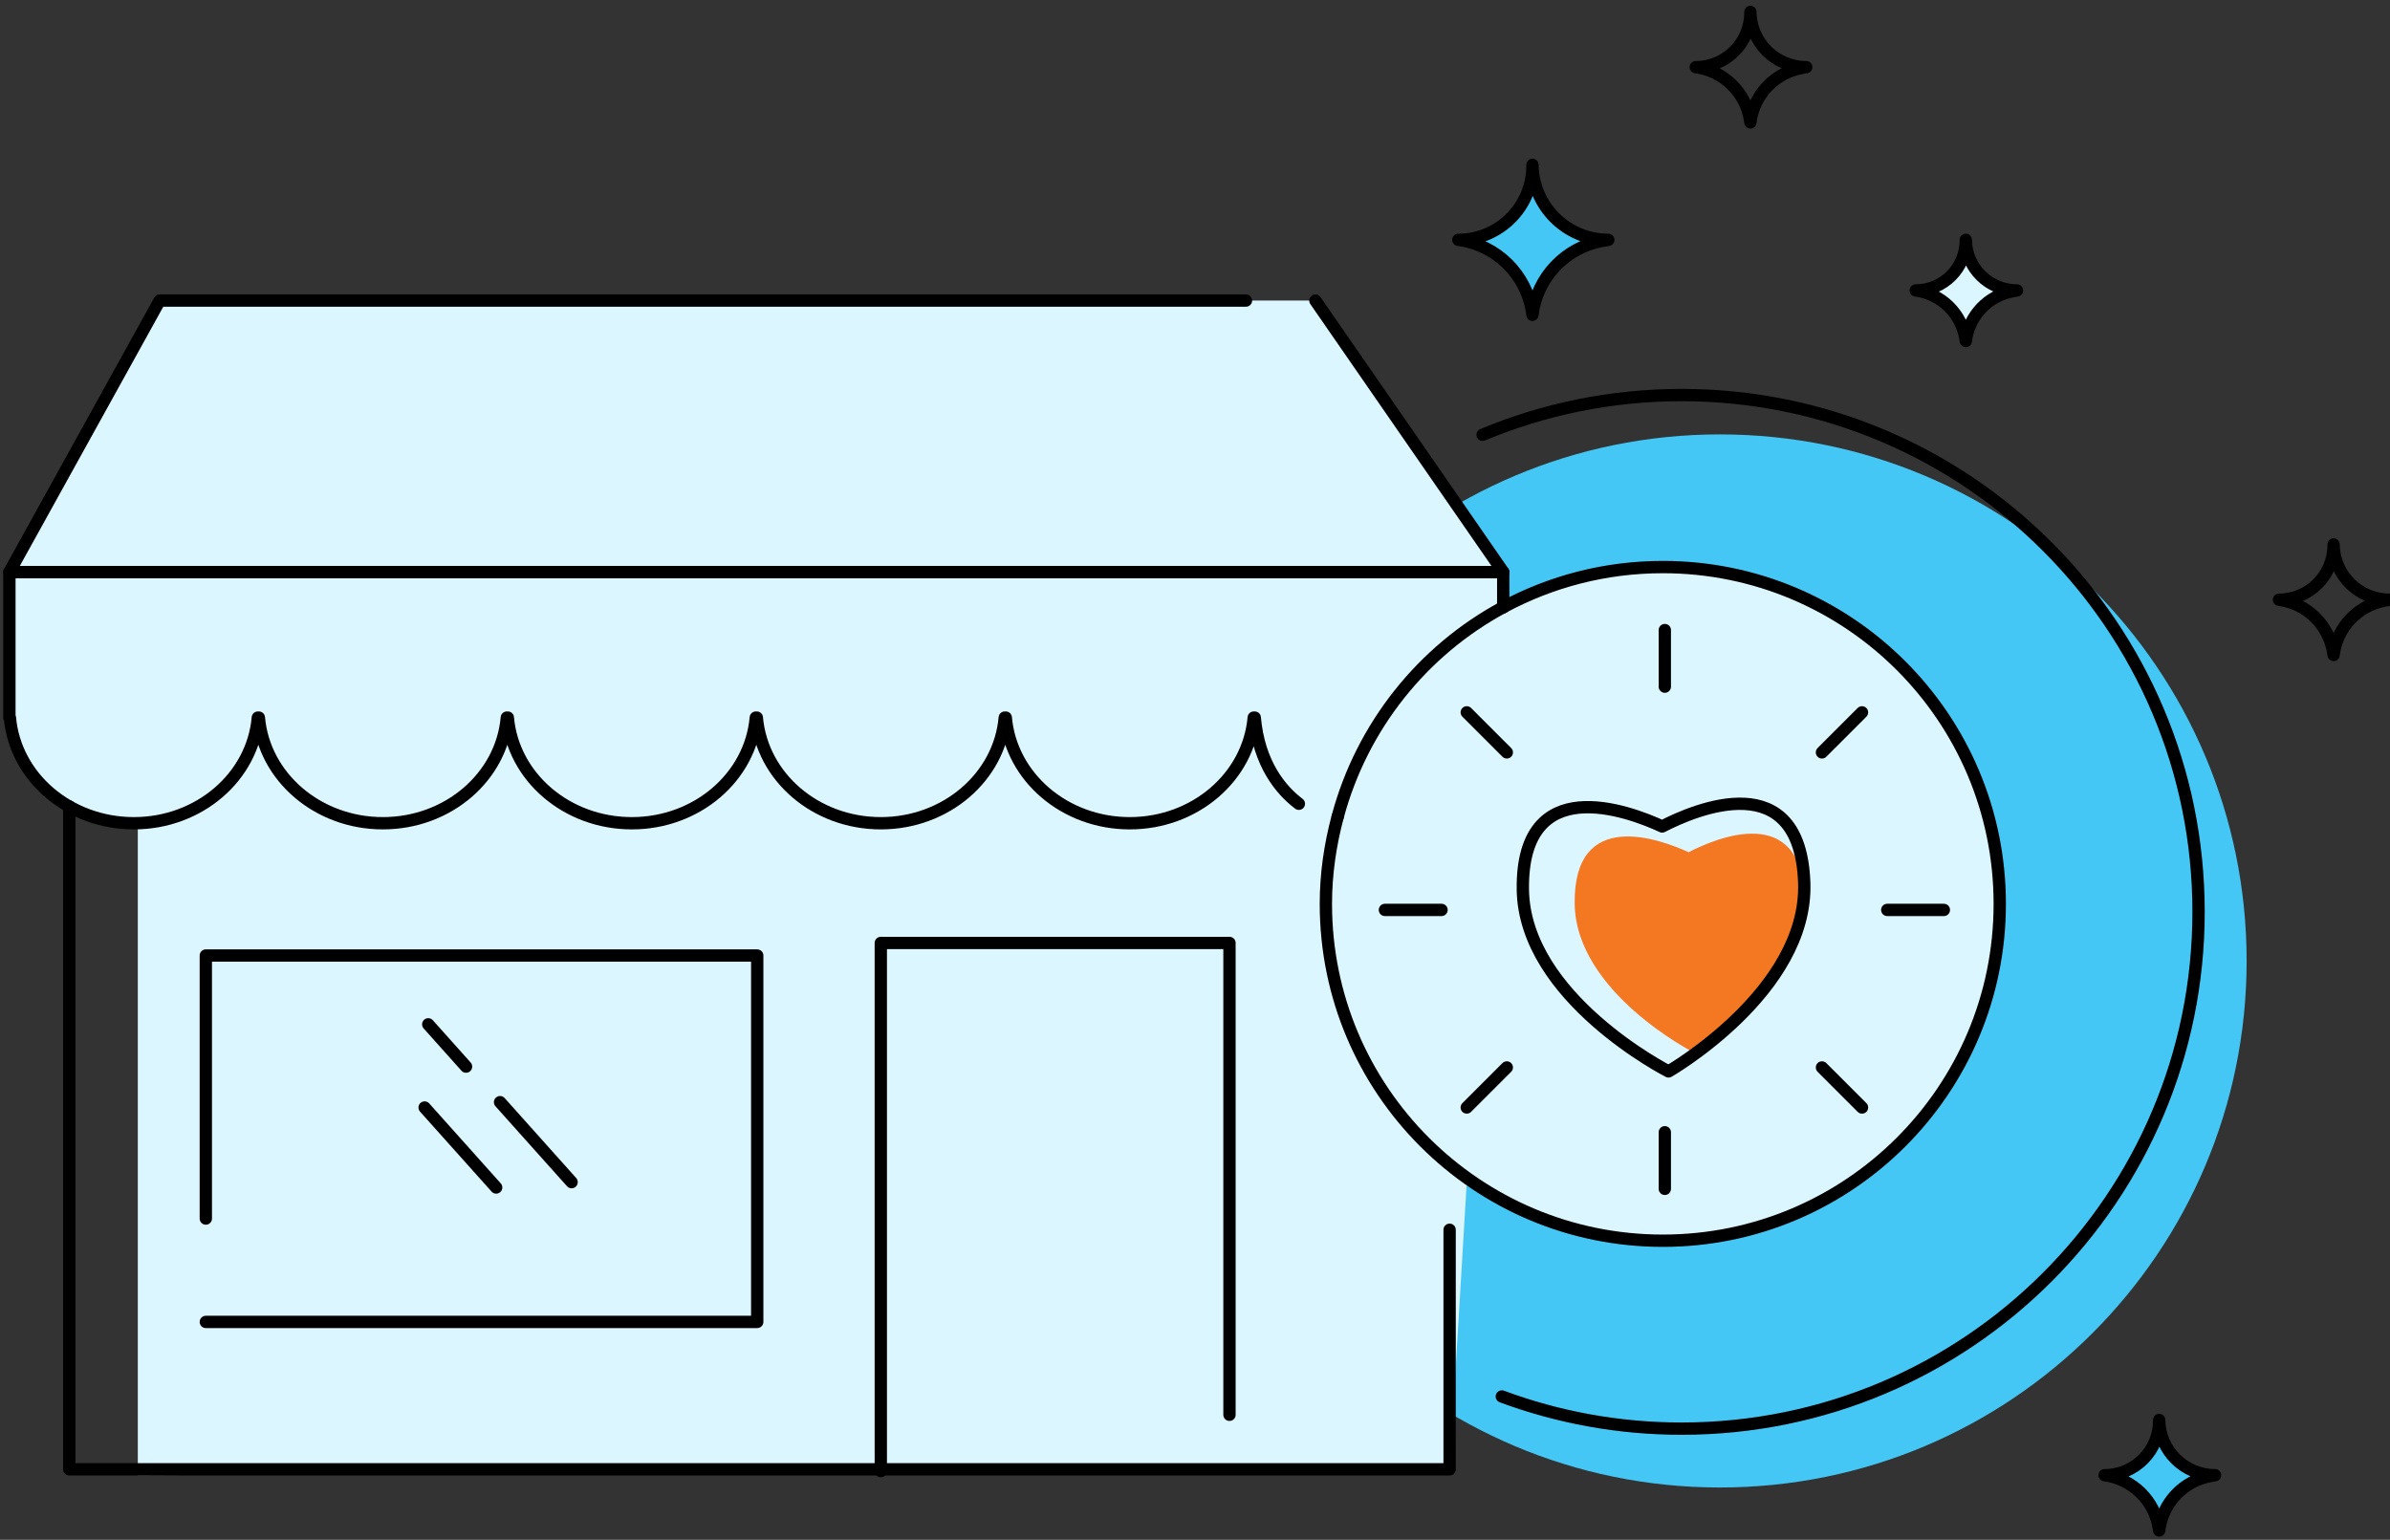 <?xml version="1.0" encoding="UTF-8"?>
<svg width="194px" height="125px" viewBox="0 0 194 125" version="1.1" xmlns="http://www.w3.org/2000/svg" xmlns:xlink="http://www.w3.org/1999/xlink">
    <rect x="0" y="0" width="194" height="125" fill="#333333" stroke="none"/>
    <!-- Generator: Sketch 47 (45396) - http://www.bohemiancoding.com/sketch -->
    <title>Group 80</title>
    <desc>Created with Sketch.</desc>
    <defs></defs>
    <g id="Investor" stroke="none" stroke-width="1" fill="none" fill-rule="evenodd">
        <g id="Investors" transform="translate(-242, -1696)">
            <g id="Group-3" transform="translate(176, 1347)">
                <g id="Group-12" transform="translate(0, 108)">
                    <g id="Group-19" transform="translate(0, 204)">
                        <g id="Group-5">
                            <g id="News-Big---1-Copy-4">
                                <g id="Page-1" transform="translate(66, 37)">
                                    <g id="Group-80">
                                        <path d="M122.019,49.292 L122.019,46.44 L101.81,46.44 L81.601,46.44 L61.39,46.44 L41.181,46.44 L20.972,46.44 L0.763,46.44 L0.763,58.254 L0.804,58.254 C1.225,63.053 5.564,66.829 10.868,66.829 C16.169,66.829 20.51,63.053 20.929,58.254 L20.972,58.254 L21.013,58.254 C21.434,63.053 25.775,66.829 31.077,66.829 C36.378,66.829 40.719,63.053 41.14,58.254 L41.181,58.254 L41.222,58.254 C41.643,63.053 45.984,66.829 51.286,66.829 C56.589,66.829 60.928,63.053 61.349,58.254 L61.39,58.254 L61.433,58.254 C61.854,63.053 66.193,66.829 71.495,66.829 C76.798,66.829 81.137,63.053 81.558,58.254 L81.601,58.254 L81.642,58.254 C82.063,63.053 86.402,66.829 91.705,66.829 C97.007,66.829 101.347,63.053 101.767,58.254 L101.81,58.254 L101.851,58.254 C102.179,61.995 103.963,64.138 105.431,65.247" id="Fill-2" fill="#DCF6FF"></path>
                                        <path d="M108.582,66.298 C110.549,58.955 115.468,52.822 122.02,49.292" id="Fill-4" fill="#FFFFFF"></path>
                                        <path d="M108.582,66.298 C107.977,68.559 107.623,70.923 107.623,73.376 C107.623,88.476 119.868,100.719 134.974,100.719 C150.078,100.719 162.323,88.476 162.323,73.376 C162.323,58.273 150.078,46.033 134.974,46.033 C130.285,46.033 125.876,47.214 122.02,49.292" id="Fill-6" fill="#FFFFFF"></path>
                                        <polyline id="Fill-8" fill="#DCF6FF" points="101.139 24.398 12.96 24.398 0.762 46.439 122.019 46.439 106.771 24.398"></polyline>
                                        <path d="M182.362,78.007 C182.362,101.614 163.22,120.751 139.608,120.751 C115.994,120.751 96.852,101.614 96.852,78.007 C96.852,54.4 115.994,35.263 139.608,35.263 C163.22,35.263 182.362,54.4 182.362,78.007" id="Fill-10" fill="#44C7F4"></path>
                                        <polygon id="Fill-12" fill="#DCF6FF" points="110.786 30.201 16.707 29.184 6.636 46.413 121.346 46.032"></polygon>
                                        <polygon id="Fill-14" fill="#DCF6FF" points="117.668 119.277 11.185 119.754 11.185 45.772 122.019 46.44"></polygon>
                                        <path d="M162.323,73.375 C162.323,88.478 150.078,100.718 134.974,100.718 C119.868,100.718 107.623,88.478 107.623,73.375 C107.623,58.273 119.868,46.032 134.974,46.032 C150.078,46.032 162.323,58.273 162.323,73.375" id="Fill-16" fill="#DCF6FF"></path>
                                        <polyline id="Stroke-18" stroke="#000000" stroke-linecap="round" stroke-linejoin="round" points="5.622 65.465 5.622 119.276 117.667 119.276 117.667 99.829"></polyline>
                                        <path d="M162.323,72.961 C162.323,86.781 151.118,97.985 137.293,97.985 C123.47,97.985 112.264,86.781 112.264,72.961 C112.264,59.14 123.47,47.936 137.293,47.936 C151.118,47.936 162.323,59.14 162.323,72.961" id="Fill-20" fill="#DCF6FF"></path>
                                        <path d="M122.019,49.292 L122.019,46.44 L101.81,46.44 L81.601,46.44 L61.39,46.44 L41.181,46.44 L20.972,46.44 L0.763,46.44 L0.763,58.254 L0.804,58.254 C1.225,63.053 5.564,66.829 10.868,66.829 C16.169,66.829 20.51,63.053 20.929,58.254 L20.972,58.254 L21.013,58.254 C21.434,63.053 25.775,66.829 31.077,66.829 C36.378,66.829 40.719,63.053 41.14,58.254 L41.181,58.254 L41.222,58.254 C41.643,63.053 45.984,66.829 51.286,66.829 C56.589,66.829 60.928,63.053 61.349,58.254 L61.39,58.254 L61.433,58.254 C61.854,63.053 66.193,66.829 71.495,66.829 C76.798,66.829 81.137,63.053 81.558,58.254 L81.601,58.254 L81.642,58.254 C82.063,63.053 86.402,66.829 91.705,66.829 C97.007,66.829 101.347,63.053 101.767,58.254 L101.81,58.254 L101.851,58.254 C102.179,61.995 103.963,64.138 105.431,65.247" id="Stroke-22" stroke="#000000" stroke-linecap="round" stroke-linejoin="round"></path>
                                        <path d="M108.582,66.298 C110.549,58.955 115.468,52.822 122.02,49.292" id="Stroke-24" stroke="#000000" stroke-linecap="round" stroke-linejoin="round"></path>
                                        <path d="M108.582,66.298 C107.977,68.559 107.623,70.923 107.623,73.376 C107.623,88.476 119.868,100.719 134.974,100.719 C150.078,100.719 162.323,88.476 162.323,73.376 C162.323,58.273 150.078,46.033 134.974,46.033 C130.285,46.033 125.876,47.214 122.02,49.292" id="Stroke-26" stroke="#000000" stroke-linecap="round" stroke-linejoin="round"></path>
                                        <path d="M134.923,67.089 C137.659,65.676 146.127,62.086 146.453,71.668 C146.754,80.488 135.437,86.975 135.437,86.975 C135.437,86.975 123.709,81.007 123.611,72.182 C123.506,62.595 132.128,65.799 134.923,67.089" id="Fill-28" fill="#DCF6FF"></path>
                                        <path d="M137.067,69.181 C139.302,68.025 146.228,65.091 146.493,72.925 C146.738,80.135 137.488,85.439 137.488,85.439 C137.488,85.439 127.899,80.559 127.819,73.346 C127.732,65.507 134.781,68.128 137.067,69.181" id="Fill-30" fill="#F47721"></path>
                                        <path d="M134.923,67.089 C137.659,65.676 146.127,62.086 146.453,71.668 C146.754,80.488 135.437,86.975 135.437,86.975 C135.437,86.975 123.709,81.007 123.611,72.182 C123.506,62.595 132.128,65.799 134.923,67.089 L134.923,67.089 Z" id="Stroke-32" stroke="#000000" stroke-linecap="round" stroke-linejoin="round"></path>
                                        <path d="M135.136,51.147 L135.136,55.741" id="Stroke-34" stroke="#000000" stroke-linecap="round" stroke-linejoin="round"></path>
                                        <path d="M135.136,91.913 L135.136,96.507" id="Stroke-36" stroke="#000000" stroke-linecap="round" stroke-linejoin="round"></path>
                                        <path d="M151.142,57.827 L147.891,61.077" id="Stroke-38" stroke="#000000" stroke-linecap="round" stroke-linejoin="round"></path>
                                        <path d="M122.309,86.653 L119.058,89.903" id="Stroke-40" stroke="#000000" stroke-linecap="round" stroke-linejoin="round"></path>
                                        <path d="M157.787,73.865 L153.191,73.865" id="Stroke-42" stroke="#000000" stroke-linecap="round" stroke-linejoin="round"></path>
                                        <path d="M117.011,73.865 L112.415,73.865" id="Stroke-44" stroke="#000000" stroke-linecap="round" stroke-linejoin="round"></path>
                                        <path d="M40.275,96.398 L34.467,89.906" id="Stroke-46" stroke="#000000" stroke-linecap="round" stroke-linejoin="round"></path>
                                        <path d="M46.398,95.963 L40.59,89.471" id="Stroke-48" stroke="#000000" stroke-linecap="round" stroke-linejoin="round"></path>
                                        <path d="M37.83,86.585 L34.761,83.153" id="Stroke-50" stroke="#000000" stroke-linecap="round" stroke-linejoin="round"></path>
                                        <path d="M119.059,57.827 L122.31,61.077" id="Stroke-52" stroke="#000000" stroke-linecap="round" stroke-linejoin="round"></path>
                                        <path d="M147.892,86.653 L151.143,89.903" id="Stroke-54" stroke="#000000" stroke-linecap="round" stroke-linejoin="round"></path>
                                        <path d="M155.503,23.578 C157.592,23.85 159.245,25.48 159.548,27.564 L159.567,27.687 C159.814,25.632 161.379,23.983 163.42,23.631 L163.723,23.578 C161.445,23.578 159.592,21.745 159.567,19.469 C159.592,21.732 157.766,23.578 155.503,23.578 Z" id="Fill-56" fill="#DCF6FF"></path>
                                        <path d="M155.503,23.578 C157.592,23.85 159.245,25.48 159.548,27.564 L159.567,27.687 C159.814,25.632 161.379,23.983 163.42,23.631 L163.723,23.578 C161.445,23.578 159.592,21.745 159.567,19.469 C159.592,21.732 157.766,23.578 155.503,23.578 Z" id="Stroke-58" stroke="#000000" stroke-linecap="round" stroke-linejoin="round"></path>
                                        <path d="M184.987,48.685 C187.266,48.983 189.07,50.761 189.401,53.035 L189.421,53.169 C189.691,50.927 191.4,49.127 193.625,48.743 L193.956,48.685 C191.472,48.685 189.448,46.686 189.421,44.201 C189.448,46.669 187.456,48.685 184.987,48.685 Z" id="Stroke-60" stroke="#000000" stroke-linecap="round" stroke-linejoin="round"></path>
                                        <path d="M137.648,5.451 C139.927,5.75 141.731,7.527 142.062,9.802 L142.082,9.936 C142.352,7.694 144.061,5.893 146.286,5.509 L146.617,5.451 C144.133,5.451 142.109,3.453 142.082,0.968 C142.109,3.436 140.116,5.451 137.648,5.451 Z" id="Stroke-62" stroke="#000000" stroke-linecap="round" stroke-linejoin="round"></path>
                                        <path d="M170.83,119.754 C173.11,120.052 174.913,121.83 175.244,124.104 L175.264,124.238 C175.534,121.996 177.243,120.196 179.468,119.812 L179.799,119.754 C177.315,119.754 175.292,117.755 175.264,115.27 C175.292,117.738 173.299,119.754 170.83,119.754 Z" id="Fill-64" fill="#44C7F4"></path>
                                        <path d="M170.83,119.754 C173.11,120.052 174.913,121.83 175.244,124.104 L175.264,124.238 C175.534,121.996 177.243,120.196 179.468,119.812 L179.799,119.754 C177.315,119.754 175.292,117.755 175.264,115.27 C175.292,117.738 173.299,119.754 170.83,119.754 Z" id="Stroke-66" stroke="#000000" stroke-linecap="round" stroke-linejoin="round"></path>
                                        <path d="M118.373,19.469 C121.469,19.873 123.917,22.286 124.367,25.375 L124.393,25.556 C124.759,22.512 127.08,20.068 130.1,19.547 L130.55,19.469 C127.176,19.469 124.431,16.754 124.393,13.382 C124.431,16.733 121.725,19.469 118.373,19.469 Z" id="Fill-68" fill="#44C7F4"></path>
                                        <path d="M118.373,19.469 C121.469,19.873 123.917,22.286 124.367,25.375 L124.393,25.556 C124.759,22.512 127.08,20.068 130.1,19.547 L130.55,19.469 C127.176,19.469 124.431,16.754 124.393,13.382 C124.431,16.733 121.725,19.469 118.373,19.469 Z" id="Stroke-70" stroke="#000000" stroke-linecap="round" stroke-linejoin="round"></path>
                                        <path d="M120.344,35.295 C125.316,33.219 130.773,32.07 136.498,32.07 C159.673,32.07 178.461,50.852 178.461,74.021 C178.461,97.192 159.673,115.974 136.498,115.974 C131.366,115.974 126.452,115.05 121.906,113.364" id="Stroke-72" stroke="#000000" stroke-linecap="round" stroke-linejoin="round"></path>
                                        <polyline id="Stroke-74" stroke="#000000" stroke-linecap="round" stroke-linejoin="round" points="99.799 114.848 99.799 76.547 71.496 76.547 71.496 119.421"></polyline>
                                        <polyline id="Stroke-76" stroke="#000000" stroke-linecap="round" stroke-linejoin="round" points="16.707 98.919 16.707 77.568 61.466 77.568 61.466 107.31 16.707 107.31"></polyline>
                                        <polyline id="Stroke-78" stroke="#000000" stroke-linecap="round" stroke-linejoin="round" points="101.139 24.398 12.96 24.398 0.762 46.439 122.019 46.439 106.771 24.398"></polyline>
                                    </g>
                                </g>
                            </g>
                        </g>
                    </g>
                </g>
            </g>
        </g>
    </g>
</svg>